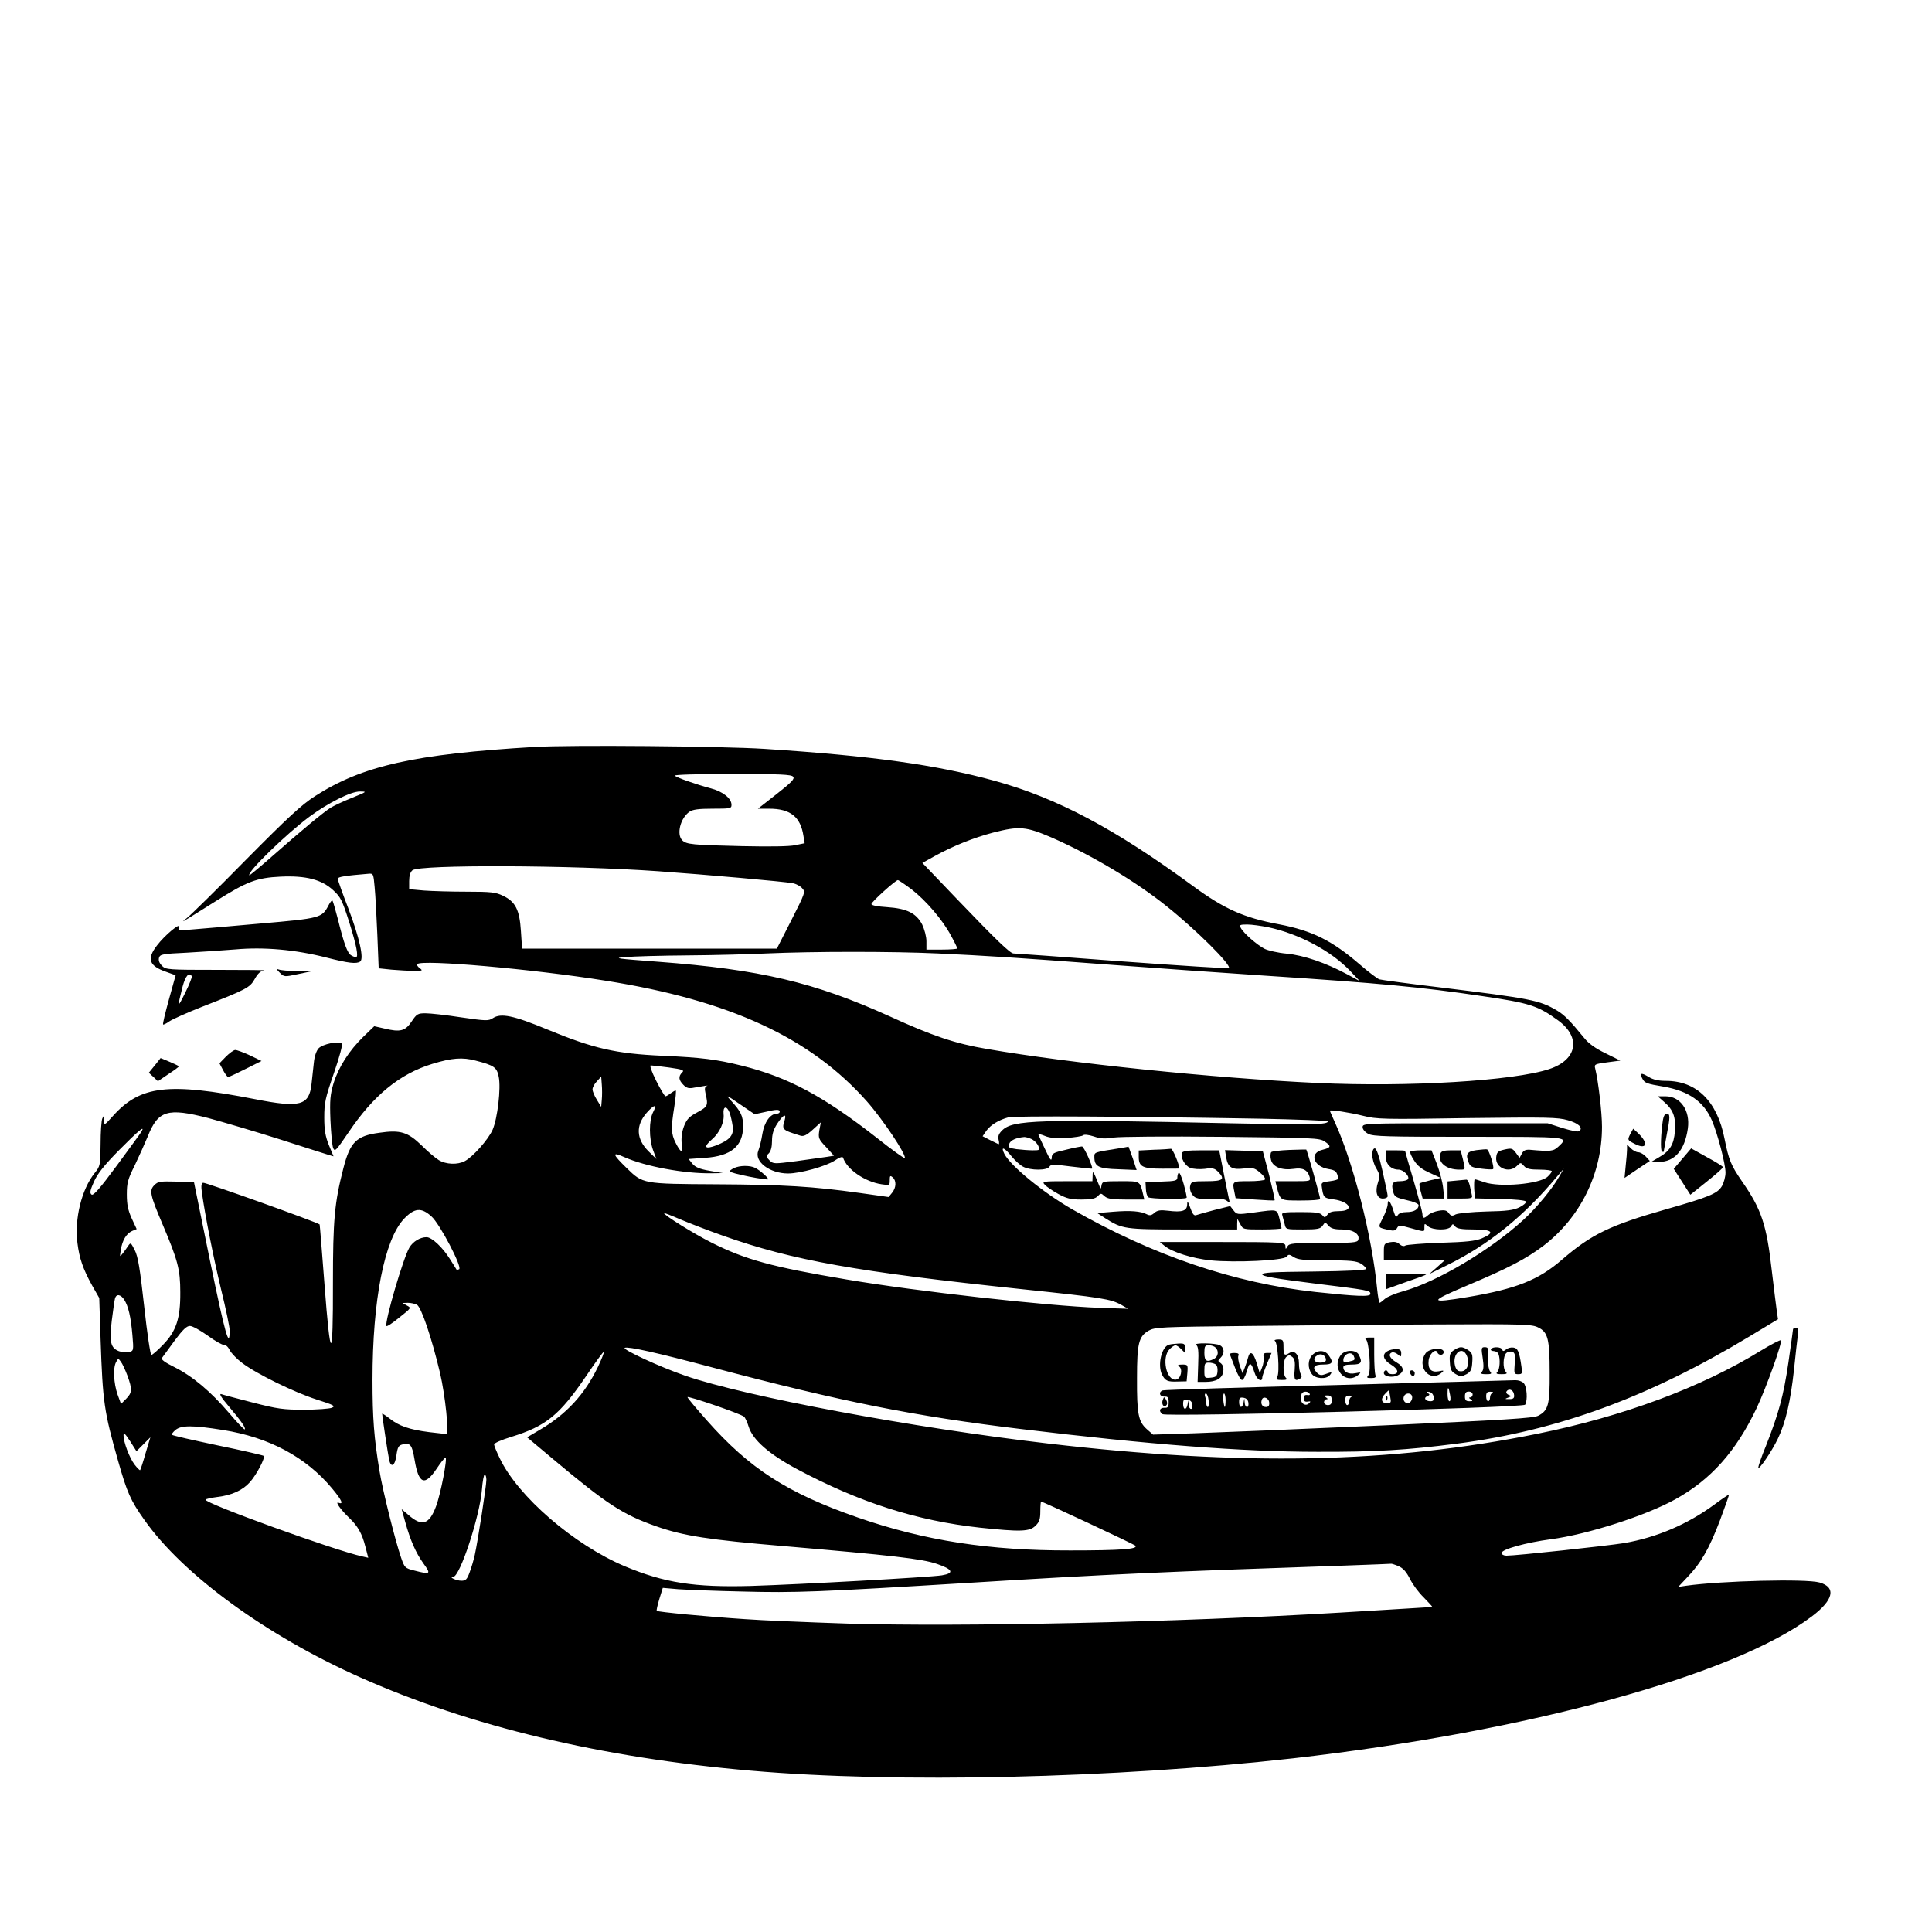 <?xml version="1.0" standalone="no"?>
<!DOCTYPE svg PUBLIC "-//W3C//DTD SVG 20010904//EN"
 "http://www.w3.org/TR/2001/REC-SVG-20010904/DTD/svg10.dtd">
<svg version="1.0" xmlns="http://www.w3.org/2000/svg"
 width="1001pt" height="1001pt" viewBox="0 0 1001 1001"
 preserveAspectRatio="xMidYMid meet">

<g transform="translate(0,1001) scale(0.1,-0.1)"
fill="#000000" stroke="none">
<path d="M2770 6140 c-623 -37 -892 -97 -1138 -255 -70 -45 -140 -110 -357
-329 -148 -151 -286 -286 -305 -301 -41 -33 -37 -30 148 86 162 102 211 121
336 127 131 6 213 -15 273 -71 38 -35 46 -51 83 -167 37 -118 49 -180 34 -180
-3 0 -14 4 -24 10 -20 11 -37 57 -70 190 -12 46 -24 88 -27 93 -3 4 -12 -6
-21 -24 -34 -65 -41 -67 -352 -94 -157 -14 -318 -28 -358 -31 -68 -6 -72 -6
-65 12 10 28 -74 -42 -114 -95 -54 -70 -41 -106 50 -137 26 -9 47 -17 47 -17
0 -1 -16 -58 -35 -126 -19 -69 -33 -127 -30 -129 2 -2 17 5 32 16 16 11 92 45
168 75 233 91 250 100 275 145 16 29 31 42 49 44 14 2 -94 3 -241 3 -260 0
-268 1 -289 21 -14 15 -19 28 -15 42 6 18 18 20 144 26 75 4 189 12 253 17
146 13 308 -1 469 -42 118 -30 156 -34 176 -21 21 14 -4 124 -60 272 -31 80
-56 150 -56 157 0 10 39 16 160 26 24 2 25 -1 31 -69 4 -40 10 -150 14 -247
l7 -174 67 -7 c36 -3 88 -6 115 -6 46 0 48 1 30 14 -10 8 -16 17 -12 21 24 25
602 -26 975 -86 644 -102 1062 -295 1355 -626 83 -94 203 -274 196 -293 -2 -4
-66 42 -143 103 -277 217 -461 316 -703 376 -129 32 -206 42 -411 51 -241 11
-355 37 -595 136 -176 73 -241 86 -282 59 -23 -15 -34 -15 -165 4 -77 12 -160
21 -184 21 -40 0 -46 -3 -72 -42 -33 -50 -59 -57 -141 -37 l-53 12 -56 -54
c-74 -72 -129 -158 -155 -242 -17 -58 -20 -86 -16 -190 3 -67 9 -132 14 -145
9 -21 15 -14 79 80 129 192 265 304 435 356 101 31 157 35 224 17 97 -25 110
-35 120 -84 12 -58 -6 -216 -32 -275 -23 -51 -102 -140 -144 -162 -38 -20 -97
-17 -134 5 -17 10 -57 44 -88 75 -73 71 -111 83 -221 67 -119 -16 -151 -48
-186 -184 -46 -179 -54 -267 -54 -594 1 -414 -13 -416 -44 -5 -13 169 -24 308
-25 308 -11 11 -595 220 -604 216 -9 -3 -11 -17 -6 -51 17 -121 59 -333 99
-500 25 -101 45 -197 45 -215 -1 -100 -24 -16 -101 357 l-84 412 -92 3 c-83 2
-94 1 -113 -18 -28 -28 -23 -50 45 -210 76 -179 89 -228 89 -345 1 -136 -21
-202 -89 -272 -28 -29 -55 -53 -61 -53 -5 0 -22 113 -37 251 -22 198 -32 259
-49 292 -20 39 -21 41 -34 22 -7 -11 -20 -29 -29 -40 -15 -19 -15 -18 -9 20 8
49 28 83 58 97 l24 10 -26 56 c-19 42 -25 72 -25 124 0 59 5 78 41 150 22 46
52 113 67 149 54 136 102 151 315 96 74 -20 241 -69 370 -110 129 -42 245 -78
257 -82 l21 -6 -24 58 c-18 45 -24 77 -24 143 0 76 5 100 50 230 30 87 46 148
41 153 -15 15 -100 -2 -121 -25 -11 -13 -21 -41 -24 -74 -3 -30 -9 -79 -12
-110 -12 -112 -59 -125 -292 -79 -452 88 -595 71 -737 -87 -45 -50 -45 -50
-46 -22 0 25 -1 26 -9 9 -5 -11 -9 -71 -9 -133 -1 -110 -2 -114 -31 -150 -67
-84 -105 -236 -89 -362 10 -80 29 -135 76 -220 l37 -65 7 -215 c11 -325 18
-373 91 -630 46 -162 64 -204 136 -305 200 -284 632 -599 1117 -815 570 -254
1250 -417 2025 -484 756 -66 1882 -40 2810 64 1214 138 2286 431 2687 735 113
85 128 151 40 176 -70 20 -507 9 -692 -17 l-40 -6 46 49 c71 73 115 150 170
295 27 72 48 132 47 134 -2 1 -35 -21 -74 -50 -141 -104 -301 -172 -470 -201
-86 -14 -558 -65 -609 -65 -14 0 -25 6 -25 14 0 19 127 54 255 71 190 25 492
122 645 207 184 102 314 247 421 472 51 108 135 343 126 352 -3 3 -50 -21
-104 -54 -310 -191 -714 -341 -1160 -431 -751 -152 -1522 -168 -2533 -50 -697
81 -1566 243 -1879 351 -131 45 -332 138 -314 145 20 7 161 -24 458 -103 664
-176 1045 -252 1595 -318 660 -80 1151 -118 1535 -118 301 -1 464 9 721 42
526 68 994 240 1517 555 l149 90 -6 40 c-3 22 -15 117 -26 210 -27 241 -54
320 -155 465 -57 83 -68 110 -90 220 -38 195 -145 300 -304 300 -39 0 -66 6
-90 21 -38 23 -48 20 -32 -9 12 -23 21 -27 111 -42 130 -23 208 -78 250 -176
29 -68 70 -224 70 -269 0 -22 -9 -54 -19 -71 -23 -38 -66 -56 -291 -120 -290
-83 -385 -129 -538 -261 -121 -105 -237 -151 -486 -193 -204 -34 -205 -25 -6
59 218 92 305 138 396 206 192 147 304 374 304 617 0 74 -19 236 -35 301 -6
23 -3 24 62 33 l68 9 -77 38 c-52 25 -88 51 -110 79 -72 88 -103 120 -142 143
-91 53 -130 61 -611 120 -160 19 -299 38 -309 41 -10 4 -56 38 -102 78 -143
123 -245 174 -417 207 -183 34 -285 80 -447 199 -405 297 -703 455 -1025 544
-305 84 -639 130 -1195 166 -217 14 -1005 21 -1190 10z m1339 -154 c10 -11 -6
-28 -85 -90 l-97 -76 58 0 c110 0 163 -42 178 -142 l6 -37 -49 -10 c-30 -7
-135 -8 -277 -5 -257 6 -286 9 -308 30 -31 31 -10 115 37 148 17 12 48 16 120
16 92 0 98 1 98 20 0 33 -43 68 -106 85 -85 23 -177 56 -188 66 -6 5 117 9
296 9 250 0 308 -3 317 -14z m-2286 -110 c-45 -18 -94 -41 -110 -51 -42 -27
-152 -119 -293 -243 -69 -61 -127 -109 -128 -107 -15 14 193 216 312 304 96
71 215 131 261 130 38 0 37 -1 -42 -33z m3627 -206 c203 -89 435 -227 594
-355 153 -122 338 -306 323 -321 -3 -3 -253 13 -555 35 -302 23 -555 41 -561
41 -17 0 -89 69 -293 282 l-179 187 63 35 c94 52 201 95 303 122 137 35 170
32 305 -26z m-2040 -174 c250 -18 648 -53 697 -62 17 -3 40 -15 49 -26 18 -19
16 -24 -56 -166 l-75 -147 -660 0 -660 0 -6 91 c-7 110 -28 152 -93 183 -37
18 -61 21 -188 21 -80 0 -179 3 -221 6 l-77 7 0 42 c0 27 6 47 17 56 36 30
820 27 1273 -5z m1312 -93 c75 -58 163 -160 206 -242 18 -32 32 -62 32 -65 0
-3 -36 -6 -80 -6 l-80 0 0 43 c0 25 -10 61 -22 87 -31 59 -79 83 -183 90 -48
3 -80 9 -80 16 0 11 124 123 137 124 4 0 35 -21 70 -47z m1848 -197 c160 -34
327 -123 425 -226 l50 -53 -65 35 c-110 59 -223 98 -313 107 -45 4 -97 16
-115 25 -39 20 -109 81 -123 108 -9 16 -5 18 33 18 24 0 72 -7 108 -14z
m-1710 -136 c251 -12 386 -20 915 -60 215 -16 566 -41 780 -55 593 -39 808
-59 1125 -106 246 -36 287 -49 393 -126 120 -88 99 -204 -46 -252 -184 -61
-730 -94 -1202 -72 -537 25 -1282 102 -1710 176 -166 28 -282 67 -505 169
-391 177 -671 243 -1200 283 -217 16 -236 19 -170 24 41 4 188 8 325 9 138 1
320 6 405 10 247 11 657 11 890 0z m-3866 -118 c2 -4 -13 -43 -35 -87 -40 -81
-41 -78 -13 33 15 56 33 77 48 54z m2473 -473 c71 -10 80 -14 67 -26 -20 -20
-18 -39 7 -64 17 -17 28 -20 57 -14 56 10 79 13 63 8 -9 -4 -11 -14 -6 -36 15
-65 13 -70 -42 -100 -42 -22 -55 -36 -69 -72 -11 -29 -15 -60 -12 -90 6 -52
-4 -50 -32 5 -23 46 -24 76 -6 188 7 45 10 82 7 82 -4 0 -16 -7 -27 -15 -10
-8 -22 -15 -26 -15 -4 0 -26 36 -48 80 -25 50 -35 80 -28 80 7 0 50 -5 95 -11z
m-349 -167 l-3 -37 -22 36 c-13 20 -23 45 -23 55 0 10 10 29 23 42 l22 24 3
-41 c2 -23 2 -58 0 -79z m843 -64 c62 15 79 15 79 2 0 -5 -6 -10 -14 -10 -35
0 -66 -44 -76 -105 -5 -33 -15 -72 -21 -87 -23 -56 59 -118 154 -118 63 0 196
37 242 67 23 16 40 22 43 15 20 -61 113 -125 200 -138 41 -6 42 -6 42 21 0 23
2 26 15 15 20 -17 19 -53 -3 -80 l-18 -22 -149 21 c-243 34 -391 43 -745 45
-381 2 -379 2 -463 84 -75 73 -78 86 -13 57 110 -49 311 -86 451 -84 l60 1
-69 12 c-52 9 -74 19 -89 37 l-19 24 85 6 c135 9 197 61 197 163 0 54 -10 76
-64 135 -28 30 -22 28 46 -19 l78 -53 51 11z m-577 0 c-22 -42 -22 -138 0
-198 l17 -45 -41 40 c-64 64 -67 134 -9 200 39 44 55 45 33 3z m397 -5 c5 -15
12 -45 15 -67 7 -48 -14 -72 -84 -100 -61 -23 -70 -10 -23 31 39 33 65 89 60
131 -4 42 17 45 32 5z m3281 -14 c71 -18 106 -19 540 -12 418 5 469 4 521 -11
56 -16 79 -38 61 -56 -6 -6 -41 1 -87 15 l-78 25 -479 0 c-471 0 -480 0 -480
-20 0 -11 12 -26 30 -35 25 -13 99 -15 520 -15 528 0 519 1 464 -51 -26 -24
-38 -26 -149 -16 -21 1 -32 -4 -40 -20 l-12 -22 -19 26 c-18 24 -23 25 -59 17
-35 -8 -40 -14 -43 -41 -5 -55 67 -84 107 -44 19 19 20 19 37 0 13 -15 31 -19
81 -19 34 0 63 -4 63 -8 0 -5 -10 -18 -22 -29 -42 -38 -249 -56 -328 -28 -23
8 -45 15 -49 15 -3 0 -4 -22 -3 -50 l4 -49 131 -3 c80 -2 132 -7 134 -14 2 -5
-14 -19 -34 -29 -30 -15 -65 -20 -173 -22 -74 -2 -145 -9 -158 -15 -18 -10
-25 -8 -36 7 -10 14 -21 17 -51 12 -20 -3 -45 -13 -55 -22 -22 -20 -30 -19
-30 3 0 10 -20 87 -45 172 -25 85 -45 155 -45 157 0 2 -22 3 -50 3 l-50 0 0
-34 c0 -38 28 -66 66 -66 25 0 59 -34 49 -49 -3 -6 -22 -11 -41 -11 -39 0 -47
-12 -36 -54 7 -27 15 -31 70 -44 35 -7 62 -19 62 -26 0 -22 -24 -36 -62 -36
-24 0 -40 -6 -46 -16 -8 -14 -12 -10 -22 22 -15 49 -30 66 -30 36 0 -13 -11
-45 -25 -72 -27 -54 -29 -49 37 -64 19 -4 30 -1 36 11 9 16 14 16 71 0 75 -21
71 -21 71 5 0 20 1 20 18 5 25 -22 108 -23 120 -1 8 14 10 14 21 0 10 -12 33
-16 97 -16 97 0 112 -16 42 -46 -34 -14 -81 -19 -213 -23 -93 -3 -176 -10
-183 -14 -8 -6 -20 -3 -31 7 -12 11 -27 14 -49 10 -30 -6 -32 -9 -32 -50 l0
-44 158 0 157 0 -40 -36 -40 -35 91 45 c216 106 397 252 572 461 l34 40 -23
-40 c-37 -65 -115 -160 -187 -226 -171 -157 -448 -321 -621 -369 -41 -11 -84
-29 -96 -40 -12 -11 -24 -20 -27 -20 -3 0 -9 33 -13 73 -26 270 -122 648 -216
856 -16 35 -29 65 -29 66 0 7 104 -9 172 -26z m-2996 -21 c-16 -51 -15 -52 81
-82 17 -5 32 2 64 31 l42 38 -8 -42 c-6 -39 -4 -45 35 -86 l41 -45 -38 -6
c-21 -3 -92 -13 -157 -22 -117 -15 -119 -15 -139 4 -19 19 -19 22 -3 37 10 11
16 33 16 64 0 34 7 58 27 89 30 46 49 56 39 20z m2462 6 c193 -4 352 -10 352
-14 0 -17 -83 -19 -498 -10 -1010 22 -1135 18 -1190 -37 -18 -18 -22 -30 -18
-49 4 -14 3 -24 -1 -22 -4 2 -25 12 -45 22 l-37 19 20 29 c22 30 65 56 114 69
30 8 616 5 1303 -7z m-5795 -67 c-4 -8 -62 -86 -127 -175 -90 -122 -123 -159
-132 -151 -10 8 -7 22 13 67 19 42 53 85 132 165 96 97 135 130 114 94z m4793
-33 c42 3 81 9 86 14 5 5 27 3 55 -6 34 -12 59 -13 102 -6 31 5 277 7 561 4
472 -5 507 -6 533 -24 36 -24 34 -32 -10 -43 -71 -16 -49 -87 30 -100 37 -6
44 -12 51 -50 0 -4 -19 -10 -44 -13 -38 -4 -45 -8 -42 -25 8 -60 10 -62 61
-69 87 -12 110 -61 28 -61 -33 0 -50 -5 -59 -18 -13 -17 -15 -17 -27 -3 -11
13 -34 16 -113 16 -90 0 -99 -2 -94 -17 3 -10 8 -30 12 -45 6 -28 6 -28 95
-28 76 0 90 3 102 20 13 19 13 19 30 0 13 -15 30 -20 70 -20 58 0 95 -24 84
-55 -5 -13 -33 -15 -181 -15 -156 0 -176 -2 -185 -17 -10 -17 -10 -17 -11 0 0
21 -7 22 -373 22 l-278 0 26 -21 c40 -32 143 -64 236 -74 127 -13 381 -1 395
19 10 13 14 13 37 -2 22 -14 52 -17 173 -17 120 0 151 -3 175 -17 16 -10 28
-22 26 -28 -2 -6 -99 -11 -270 -13 -211 -2 -267 -5 -267 -15 0 -10 71 -22 263
-46 292 -36 297 -37 297 -55 0 -16 -69 -13 -284 10 -421 46 -842 189 -1262
429 -149 86 -317 223 -350 286 -21 42 -1 35 36 -11 18 -22 45 -47 61 -55 38
-20 125 -20 136 0 8 13 21 13 113 1 58 -7 106 -12 108 -11 7 6 -42 115 -52
115 -6 0 -44 -7 -83 -17 -67 -15 -73 -19 -74 -42 -1 -20 -9 -10 -34 44 -19 39
-34 73 -35 77 0 4 16 0 35 -8 24 -10 58 -13 111 -10z m-183 -5 c14 -6 30 -22
36 -35 10 -23 9 -24 -28 -24 -21 0 -59 3 -84 6 -41 6 -45 9 -38 28 7 18 34 31
78 35 7 0 23 -4 36 -10z m-3108 -401 c43 -37 161 -263 144 -274 -6 -3 -11 -4
-13 -3 -1 2 -17 28 -35 56 -38 61 -94 113 -121 113 -33 0 -70 -22 -89 -54 -31
-52 -128 -382 -119 -406 2 -5 32 15 66 43 63 50 64 50 40 63 l-23 13 28 1 c16
0 37 -5 47 -10 23 -12 77 -173 120 -354 27 -116 48 -316 32 -316 -4 0 -44 5
-89 10 -102 13 -157 32 -205 71 -21 16 -38 27 -38 24 0 -10 30 -210 36 -237 9
-46 31 -33 38 22 6 42 11 51 31 56 41 10 50 -1 63 -79 21 -126 52 -139 114
-47 20 30 40 56 46 58 12 4 -24 -187 -49 -253 -35 -94 -73 -106 -143 -44 l-35
30 19 -68 c26 -93 54 -158 95 -215 39 -54 36 -57 -49 -35 -48 12 -50 15 -68
67 -30 87 -95 346 -112 450 -28 170 -36 272 -36 470 0 416 62 729 164 836 54
56 89 59 141 12z m1510 -100 c364 -129 691 -187 1555 -278 409 -43 455 -50
510 -81 l35 -20 -150 5 c-271 10 -945 85 -1310 147 -386 65 -521 102 -697 190
-92 46 -248 143 -248 154 0 2 37 -12 83 -32 45 -19 145 -58 222 -85z m-3102
-331 c22 -34 35 -90 43 -184 7 -81 6 -82 -17 -88 -14 -3 -37 -1 -52 4 -44 17
-51 46 -38 158 7 54 14 106 17 116 7 24 29 21 47 -6z m7327 -145 c50 -24 59
-60 59 -235 1 -165 -7 -195 -59 -222 -24 -13 -176 -22 -797 -50 -423 -19 -865
-37 -984 -41 l-215 -7 -33 29 c-43 39 -51 78 -50 264 0 180 9 215 59 245 34
19 54 20 525 25 270 3 708 7 975 8 444 2 488 1 520 -16z m-6894 -42 c38 -28
76 -49 84 -48 8 2 22 -10 30 -27 8 -16 38 -47 65 -67 75 -57 270 -152 385
-189 91 -29 100 -34 79 -43 -13 -5 -78 -10 -144 -10 -106 0 -137 4 -265 37
-80 21 -154 40 -164 44 -12 3 1 -19 38 -62 66 -78 91 -114 84 -121 -3 -2 -40
36 -82 86 -95 111 -189 190 -283 237 -49 24 -70 40 -64 47 4 6 34 46 65 89 43
58 63 77 80 77 13 0 54 -23 92 -50z m2022 -162 c-68 -142 -164 -246 -301 -326
l-66 -39 136 -114 c277 -232 359 -286 533 -347 142 -50 275 -70 654 -102 571
-49 722 -66 801 -93 82 -28 91 -48 25 -59 -63 -10 -732 -47 -990 -55 -293 -8
-447 16 -653 102 -263 111 -554 362 -648 560 -16 33 -29 65 -29 71 0 7 39 24
88 39 182 56 252 114 390 317 47 70 88 126 90 123 3 -2 -11 -37 -30 -77z
m-2438 -45 c26 -71 25 -89 -7 -121 l-26 -26 -18 49 c-20 58 -24 137 -8 167 11
21 12 21 25 3 8 -10 23 -43 34 -72z m3195 -213 c6 -5 17 -29 24 -52 21 -68
105 -142 251 -220 325 -173 619 -267 947 -303 209 -22 258 -21 288 10 20 19
25 34 25 75 0 27 2 50 4 50 10 0 480 -220 488 -228 18 -18 -73 -25 -336 -25
-420 -1 -753 50 -1100 170 -366 127 -562 253 -784 504 -53 60 -99 114 -100
120 -4 10 274 -85 293 -101z m-2700 -69 c239 -38 430 -140 565 -302 51 -61 62
-86 34 -75 -20 8 11 -36 56 -79 44 -42 66 -81 83 -148 l15 -58 -31 7 c-140 30
-822 277 -812 294 2 4 30 10 61 14 76 9 132 35 170 78 34 39 80 126 70 135 -3
3 -110 28 -237 54 -128 27 -235 51 -238 55 -3 3 5 14 18 25 30 25 89 25 246 0z
m-412 -74 l36 36 -25 -83 c-13 -46 -26 -85 -28 -87 -2 -2 -15 11 -29 29 -27
36 -57 116 -57 151 0 17 8 10 34 -30 l33 -52 36 36z m1777 -184 c0 -32 -44
-316 -60 -389 -6 -27 -18 -68 -27 -91 -13 -36 -20 -43 -42 -43 -27 0 -69 20
-43 20 35 0 138 314 149 453 3 42 10 77 14 77 5 0 9 -12 9 -27z m4725 -447
c25 -11 41 -29 60 -66 14 -29 46 -72 71 -96 24 -25 44 -46 44 -48 0 -2 -51 -6
-112 -9 -62 -4 -225 -14 -363 -22 -836 -50 -1971 -75 -2556 -57 -211 7 -449
17 -529 23 -199 13 -452 37 -457 43 -3 2 4 30 13 61 l18 58 81 -7 c44 -3 195
-9 335 -12 270 -7 381 -3 1185 46 713 44 1006 57 1945 89 124 4 226 9 228 9 1
1 18 -4 37 -12z"/>
<path d="M3803 3958 c-13 -6 -23 -14 -23 -17 0 -4 45 -16 100 -27 55 -11 100
-17 100 -14 0 9 -42 46 -67 59 -27 14 -81 13 -110 -1z"/>
<path d="M7110 4026 c0 -19 9 -51 21 -70 18 -31 19 -40 9 -71 -17 -50 -6 -85
25 -85 14 0 25 6 25 13 0 6 -12 65 -27 130 -17 76 -31 117 -40 117 -8 0 -13
-13 -13 -34z"/>
<path d="M7650 4051 c-49 -7 -58 -20 -41 -63 8 -23 18 -27 66 -33 31 -4 58 -5
61 -2 8 7 -21 101 -32 102 -5 1 -29 -1 -54 -4z"/>
<path d="M7307 4043 c-3 -5 6 -25 20 -46 17 -28 41 -46 81 -64 l57 -26 -53
-12 c-29 -7 -55 -14 -57 -17 -2 -2 0 -21 6 -41 l10 -37 56 0 56 0 -6 56 c-3
30 -18 86 -33 125 l-27 69 -53 0 c-29 0 -55 -3 -57 -7z"/>
<path d="M7464 4035 c-18 -46 27 -85 97 -85 33 0 32 -3 18 56 l-11 44 -50 0
c-34 0 -50 -4 -54 -15z"/>
<path d="M7543 3893 l-43 -4 0 -45 0 -44 66 0 c57 0 65 2 60 18 -2 9 -7 32
-11 50 -4 17 -12 31 -18 30 -7 -1 -31 -3 -54 -5z"/>
<path d="M7180 3370 l0 -40 103 37 c56 19 104 37 106 39 2 2 -44 4 -102 4
l-107 0 0 -40z"/>
<path d="M5790 4059 c-122 -19 -120 -19 -120 -43 0 -50 21 -61 124 -64 l95 -4
-20 61 c-12 34 -22 60 -22 60 -1 -1 -27 -5 -57 -10z"/>
<path d="M5978 4053 l-78 -4 0 -33 c0 -51 20 -61 122 -61 48 0 88 0 88 1 1 19
-34 103 -43 102 -7 -1 -47 -4 -89 -5z"/>
<path d="M6680 4052 c-47 -2 -89 -7 -93 -11 -5 -5 -6 -23 -2 -39 8 -38 56 -57
118 -48 47 7 71 -5 82 -41 6 -23 5 -23 -85 -23 l-92 0 6 -25 c20 -77 16 -75
126 -75 55 0 100 3 100 8 0 11 -68 254 -72 256 -2 0 -41 0 -88 -2z"/>
<path d="M6124 4037 c-9 -24 15 -67 43 -78 16 -6 49 -8 75 -5 39 6 51 3 68
-14 40 -40 27 -50 -59 -50 -73 0 -79 -2 -84 -22 -4 -13 0 -33 9 -45 15 -24 35
-28 117 -24 29 2 54 -2 64 -11 14 -11 16 -10 10 12 -3 14 -16 76 -28 138 l-22
112 -94 0 c-69 0 -95 -4 -99 -13z"/>
<path d="M6353 4013 c9 -52 30 -65 93 -57 45 5 54 3 82 -21 18 -15 30 -31 26
-36 -3 -5 -41 -9 -85 -9 -85 0 -85 0 -73 -58 l6 -30 100 -7 c54 -4 101 -6 102
-4 2 2 -11 60 -28 129 l-33 125 -98 3 -98 3 6 -38z"/>
<path d="M5661 3918 l-1 -28 -132 0 c-127 0 -131 -1 -114 -19 9 -10 40 -31 69
-47 42 -23 64 -29 119 -29 51 0 72 4 85 17 16 17 18 17 36 0 15 -13 38 -17
113 -17 l93 0 -6 25 c-17 72 -14 70 -117 70 -90 0 -95 -1 -99 -22 -3 -21 -4
-21 -15 7 -28 69 -31 73 -31 43z"/>
<path d="M6107 3934 c-4 -4 -7 -15 -7 -25 0 -16 -11 -19 -82 -21 l-83 -3 2
-34 c0 -18 6 -38 12 -44 9 -9 189 -12 199 -3 2 2 -5 34 -15 71 -10 36 -22 63
-26 59z"/>
<path d="M6151 3769 c-1 -33 -26 -41 -99 -32 -41 5 -56 2 -71 -11 -14 -13 -24
-15 -38 -8 -32 17 -86 21 -173 14 l-85 -7 40 -26 c90 -57 102 -59 405 -59
l280 0 0 28 1 27 15 -27 c14 -28 16 -28 114 -28 55 0 100 3 100 6 0 3 -5 25
-11 50 -13 50 -7 49 -131 32 -88 -12 -90 -11 -107 11 l-17 22 -81 -20 c-45
-12 -88 -24 -96 -27 -11 -4 -19 7 -30 38 -13 36 -16 39 -16 17z"/>
<path d="M7076 3072 c18 -11 29 -169 14 -187 -11 -13 -8 -15 15 -15 21 0 26 4
21 16 -3 9 -6 56 -6 105 l0 89 -27 0 c-16 0 -23 -4 -17 -8z"/>
<path d="M6606 3062 c14 -9 25 -163 12 -185 -8 -14 -4 -17 24 -17 25 0 29 3
20 12 -17 17 -15 93 3 108 12 10 18 10 31 -1 12 -10 15 -26 12 -66 -5 -53 2
-62 29 -45 8 5 9 13 3 22 -6 8 -10 34 -10 57 0 46 -23 70 -51 52 -24 -15 -29
-10 -29 31 0 37 -2 40 -27 40 -16 0 -23 -4 -17 -8z"/>
<path d="M6057 3043 c-39 -10 -61 -107 -36 -156 17 -32 29 -37 81 -35 l46 1 4
44 c3 42 2 43 -27 43 -20 0 -26 -3 -17 -9 22 -13 11 -65 -15 -69 -50 -7 -76
115 -33 158 11 11 25 20 30 20 6 0 19 -9 30 -20 l20 -20 0 25 c0 22 -4 25 -32
24 -18 -1 -41 -3 -51 -6z"/>
<path d="M6198 3041 c10 -6 13 -32 10 -100 l-3 -91 40 0 c57 0 89 19 93 55 3
19 -2 33 -13 42 -16 11 -16 13 -1 28 22 22 20 52 -3 65 -24 12 -142 14 -123 1z
m100 -13 c18 -18 14 -46 -7 -58 -38 -20 -51 -13 -51 30 0 35 3 40 23 40 13 0
28 -5 35 -12z m0 -87 c8 -5 12 -21 10 -37 -2 -25 -8 -29 -35 -32 -32 -3 -33
-2 -33 37 0 36 3 41 23 41 12 0 28 -4 35 -9z"/>
<path d="M7532 3014 c-19 -13 -23 -23 -20 -62 2 -39 8 -49 31 -62 24 -13 30
-13 55 0 22 13 28 23 30 62 3 39 -1 49 -20 62 -12 9 -29 16 -38 16 -9 0 -26
-7 -38 -16z m69 -31 c15 -40 0 -78 -31 -78 -17 0 -25 7 -31 28 -17 65 39 109
62 50z"/>
<path d="M7682 2974 c6 -40 5 -60 -3 -70 -9 -11 -6 -14 21 -14 27 0 31 2 20
15 -6 8 -11 34 -10 57 4 62 2 68 -18 68 -17 0 -18 -5 -10 -56z"/>
<path d="M7725 3020 c-3 -5 3 -10 13 -10 11 0 23 -7 26 -16 10 -26 7 -79 -6
-92 -9 -9 -4 -12 22 -12 26 0 31 3 22 12 -17 17 -15 83 3 98 8 7 22 9 31 6 13
-5 16 -17 12 -61 -4 -52 -3 -55 18 -55 21 0 22 4 17 38 -11 79 -19 97 -42 100
-12 2 -29 -2 -38 -10 -13 -10 -17 -10 -20 0 -5 14 -49 16 -58 2z"/>
<path d="M7188 3009 c-29 -16 -21 -45 17 -68 41 -24 47 -51 10 -51 -14 0 -25
5 -25 10 0 6 -4 10 -10 10 -5 0 -10 -6 -10 -14 0 -18 44 -26 72 -12 36 18 34
43 -6 67 -36 21 -46 44 -23 52 6 2 20 -2 30 -11 15 -14 17 -13 17 6 0 17 -6
22 -27 22 -16 0 -36 -5 -45 -11z"/>
<path d="M7386 2998 c-47 -67 19 -151 80 -103 18 15 17 16 -12 10 -39 -7 -57
12 -52 56 3 34 37 65 45 42 7 -18 33 -16 33 2 0 26 -75 20 -94 -7z"/>
<path d="M6800 2990 c-24 -24 -26 -67 -4 -98 18 -26 75 -30 94 -7 15 18 10 18
-24 5 -19 -7 -29 -6 -41 6 -29 29 -18 44 30 44 49 0 56 10 29 48 -19 28 -57
29 -84 2z m70 -26 c0 -9 -11 -14 -30 -14 -34 0 -41 23 -13 39 20 11 43 -3 43
-25z"/>
<path d="M6946 2988 c-49 -70 25 -154 90 -103 18 15 17 16 -14 10 -35 -7 -62
7 -62 31 0 10 13 14 45 14 48 0 56 11 35 51 -15 28 -74 26 -94 -3z m68 -4 c8
-20 8 -21 -27 -29 -20 -5 -27 -3 -27 7 0 33 43 50 54 22z"/>
<path d="M6372 2993 c2 -5 14 -36 27 -70 13 -35 29 -63 36 -63 7 0 18 20 25
46 14 50 22 48 40 -8 11 -36 40 -53 40 -25 0 6 11 38 24 70 l24 57 -23 0 c-18
0 -21 -5 -18 -23 2 -12 -1 -36 -8 -52 l-12 -30 -16 53 c-17 56 -35 67 -45 27
-3 -13 -11 -37 -17 -52 l-11 -28 -14 38 c-7 21 -11 44 -8 52 5 11 -1 15 -21
15 -15 0 -25 -3 -23 -7z"/>
<path d="M7306 2895 c4 -8 10 -15 15 -15 5 0 9 7 9 15 0 8 -7 15 -15 15 -9 0
-12 -6 -9 -15z"/>
<path d="M6931 2834 c-491 -12 -900 -25 -907 -28 -23 -9 -16 -33 9 -32 18 1
22 -4 22 -29 0 -25 -4 -30 -22 -29 -25 1 -31 -18 -10 -33 19 -15 1869 33 1879
49 14 23 9 96 -8 112 -8 9 -27 15 -42 15 -15 -1 -429 -12 -921 -25z m582 -51
c4 -19 2 -33 -3 -33 -6 0 -10 17 -10 37 0 43 5 41 13 -4z m-310 -10 c6 -30 4
-33 -18 -33 -30 0 -33 25 -7 50 9 10 17 17 18 16 1 0 4 -16 7 -33z m640 18 c6
-24 0 -31 -27 -30 -20 0 -20 1 -2 8 18 7 18 8 2 14 -9 4 -14 11 -11 17 10 17
32 11 38 -9z m-1058 -2 c4 -6 0 -9 -11 -7 -13 2 -19 -3 -19 -17 0 -14 6 -19
20 -17 16 3 17 1 8 -8 -17 -18 -43 -4 -43 23 0 13 3 27 7 30 10 10 31 8 38 -4z
m643 -17 c3 -16 -2 -22 -17 -22 -26 0 -37 18 -16 26 13 6 14 9 3 16 -9 7 -8 8
7 6 12 -2 21 -12 23 -26z m202 13 c0 -8 -6 -15 -12 -15 -9 0 -8 -4 2 -10 12
-8 11 -10 -7 -10 -18 0 -23 6 -23 25 0 18 5 25 20 25 11 0 20 -7 20 -15z m103
8 c-7 -2 -13 -13 -13 -24 0 -10 -4 -19 -10 -19 -5 0 -10 11 -10 25 0 19 5 25
23 24 12 0 16 -3 10 -6z m-1471 -38 c2 -19 0 -35 -4 -35 -4 0 -8 9 -8 19 0 11
-3 26 -6 35 -3 9 -2 16 4 16 5 0 12 -16 14 -35z m88 0 c0 -19 -2 -35 -4 -35
-2 0 -6 16 -8 35 -2 19 0 35 4 35 4 0 8 -16 8 -35z m964 26 c9 -14 -4 -41 -19
-41 -18 0 -28 17 -21 35 6 17 32 20 40 6z m-414 -26 c0 -18 -5 -25 -20 -25
-11 0 -20 7 -20 15 0 8 6 15 13 15 8 0 7 4 -3 10 -12 8 -11 10 8 10 17 0 22
-6 22 -25z m103 18 c-7 -2 -13 -13 -13 -24 0 -10 -4 -19 -10 -19 -5 0 -10 11
-10 25 0 19 5 25 23 24 12 0 16 -3 10 -6z m-535 -30 c2 -13 -1 -23 -7 -23 -6
0 -12 10 -12 23 l-2 22 -4 -22 c-6 -31 -23 -29 -23 3 0 21 4 25 23 22 14 -2
23 -11 25 -25z m108 -1 c1 -15 -4 -22 -17 -22 -19 0 -29 17 -21 38 7 21 37 9
38 -16z m-398 -9 c2 -13 -1 -23 -7 -23 -6 0 -12 10 -12 23 l-2 22 -4 -22 c-6
-31 -23 -29 -23 3 0 21 4 25 23 22 14 -2 23 -11 25 -25z"/>
<path d="M7181 2764 c0 -11 3 -14 6 -6 3 7 2 16 -1 19 -3 4 -6 -2 -5 -13z"/>
<path d="M6025 2758 c-9 -22 4 -43 17 -30 7 7 7 16 0 29 -10 17 -11 17 -17 1z"/>
<path d="M1449 4971 c23 -23 24 -23 95 -8 l71 15 -77 1 c-42 0 -84 4 -94 8
-13 5 -12 1 5 -16z"/>
<path d="M1170 4535 l-33 -34 19 -36 c10 -19 22 -35 26 -35 5 0 45 19 91 42
l82 41 -60 29 c-33 15 -67 28 -76 28 -8 0 -30 -16 -49 -35z"/>
<path d="M802 4490 l-31 -38 24 -22 23 -22 56 38 c31 20 55 38 53 40 -1 1 -23
12 -49 23 l-46 19 -30 -38z"/>
<path d="M8623 4300 c47 -41 60 -78 55 -150 -5 -70 -26 -104 -84 -137 l-39
-23 40 0 c81 0 134 60 150 173 13 93 -38 167 -116 167 l-40 0 34 -30z"/>
<path d="M8616 4208 c-11 -72 -14 -158 -5 -164 5 -3 9 -3 9 0 0 2 7 40 15 83
19 97 19 113 0 113 -8 0 -16 -13 -19 -32z"/>
<path d="M8446 4133 c-14 -29 -14 -30 19 -47 66 -36 80 -2 22 53 l-25 23 -16
-29z"/>
<path d="M8430 4056 c0 -12 -3 -51 -7 -86 l-6 -63 65 44 66 44 -21 23 c-11 12
-29 22 -39 22 -10 0 -27 9 -38 20 l-20 20 0 -24z"/>
<path d="M8717 4007 l-45 -53 43 -67 43 -67 85 68 c47 37 85 71 84 75 -1 4
-39 28 -84 52 l-81 45 -45 -53z"/>
<path d="M9290 3123 c0 -5 -11 -82 -24 -173 -25 -171 -51 -266 -117 -433 -22
-53 -39 -103 -39 -110 0 -19 70 83 101 148 41 85 66 194 84 358 8 78 17 159
20 180 4 29 2 37 -10 37 -8 0 -15 -3 -15 -7z"/>
</g>
</svg>
